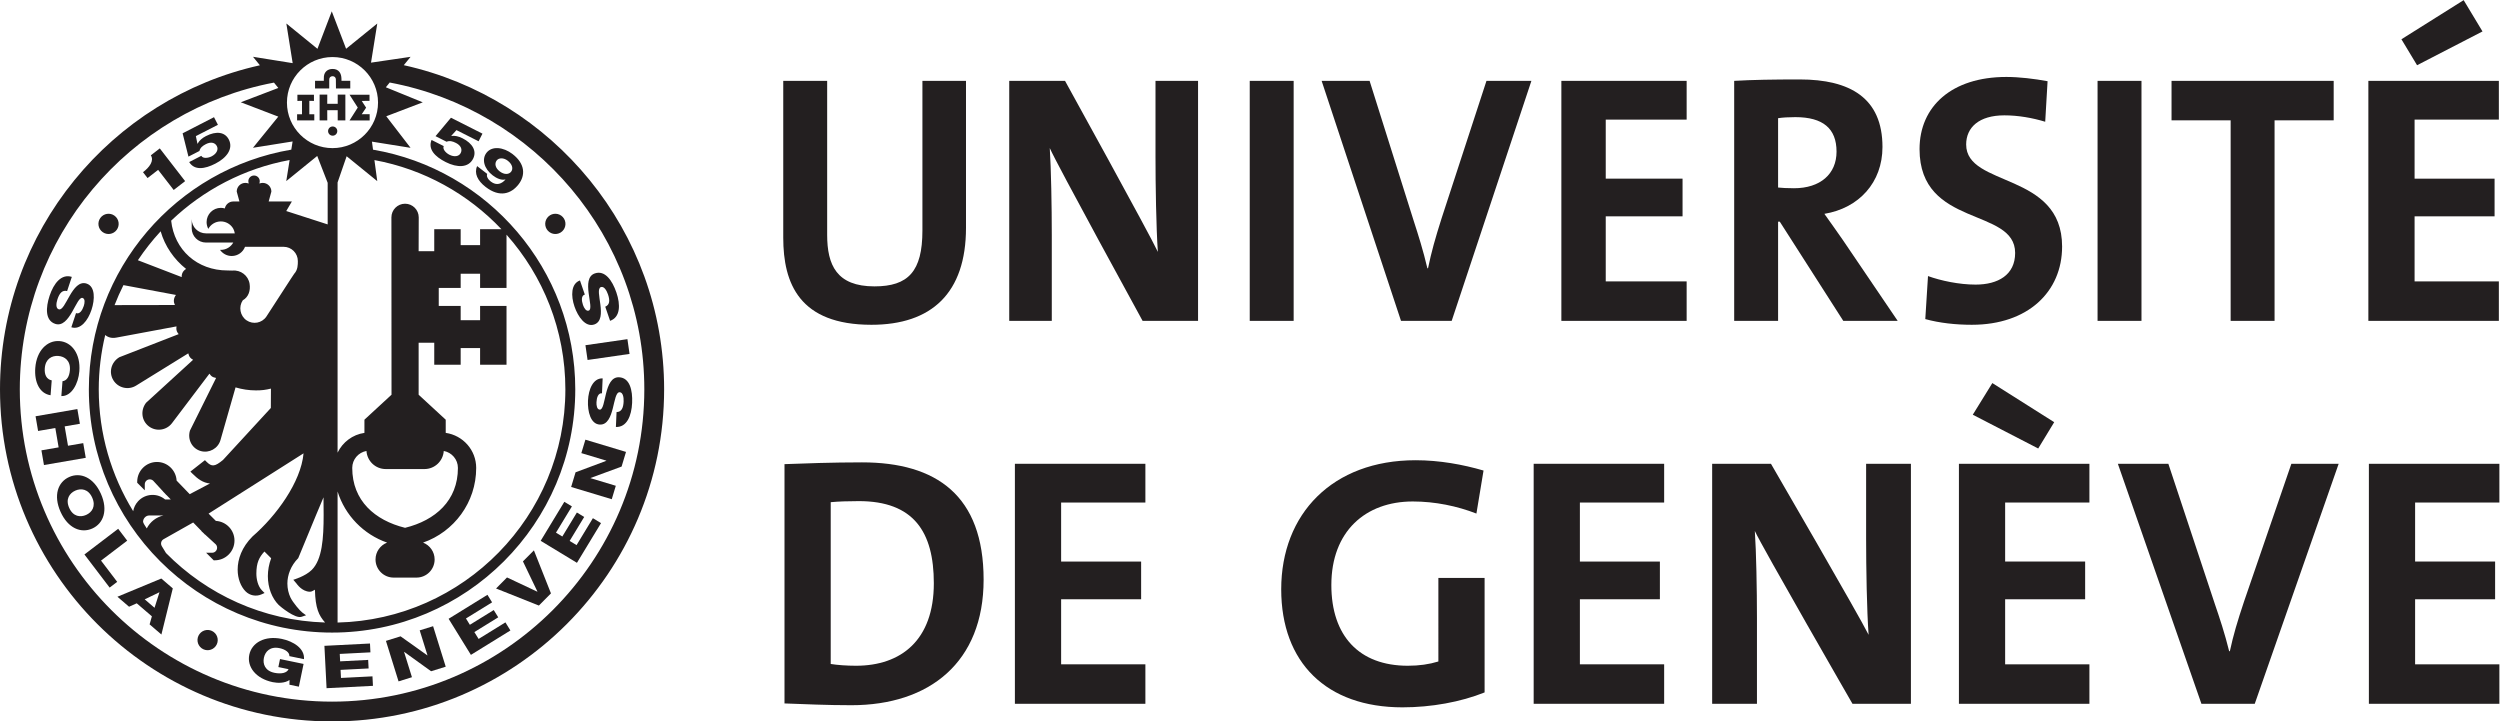 <?xml version="1.0" encoding="UTF-8" standalone="no"?>
<!-- Created with Inkscape (http://www.inkscape.org/) -->

<svg
   version="1.1"
   id="svg840"
   xml:space="preserve"
   width="365.52"
   height="105.48"
   viewBox="0 0 365.52 105.48"
   sodipodi:docname="UNIGE.svg"
   inkscape:version="1.1.2 (0a00cf5339, 2022-02-04)"
   xmlns:inkscape="http://www.inkscape.org/namespaces/inkscape"
   xmlns:sodipodi="http://sodipodi.sourceforge.net/DTD/sodipodi-0.dtd"
   xmlns="http://www.w3.org/2000/svg"
   xmlns:svg="http://www.w3.org/2000/svg"><defs
     id="defs844" /><sodipodi:namedview
     id="namedview842"
     pagecolor="#ffffff"
     bordercolor="#666666"
     borderopacity="1.0"
     inkscape:pageshadow="2"
     inkscape:pageopacity="0.0"
     inkscape:pagecheckerboard="0"
     showgrid="false"
     inkscape:zoom="3.5921428"
     inkscape:cx="182.75999"
     inkscape:cy="52.614835"
     inkscape:window-width="1920"
     inkscape:window-height="1011"
     inkscape:window-x="0"
     inkscape:window-y="32"
     inkscape:window-maximized="1"
     inkscape:current-layer="g846" /><g
     id="g846"
     inkscape:groupmode="layer"
     inkscape:label="ink_ext_XXXXXX"
     transform="matrix(1.333,0,0,-1.333,0,105.48)"><g
       id="g848"
       transform="scale(0.1)"><path
         d="m 173.453,604.98 17.059,-22.058 12.523,9.687 -27.785,35.922 -9.812,-7.59 c 3.898,-6.043 -1.692,-13.339 -8.59,-18.507 l 4.984,-6.442 11.621,8.988"
         style="fill:#231f20;fill-opacity:1;fill-rule:nonzero;stroke:none"
         id="path850" /><path
         d="m 218.746,625.703 c 0.863,3.516 3.356,5.602 7.109,7.531 5.477,2.813 10.004,1.692 12.032,-2.246 2.019,-3.941 -0.582,-8.504 -5.742,-11.156 -3.997,-2.051 -9.641,-2.605 -11.36,0.543 l -13.301,-6.828 c 5.754,-9.277 16.871,-7.82 28.766,-1.711 12.676,6.508 19.82,16.477 14.703,26.445 -4.316,8.403 -13.879,9.5 -25.07,3.754 -4.149,-2.129 -7.426,-4.984 -9.153,-8.363 l -0.16,-0.078 -1.746,8.41 24.184,12.41 -4.285,8.352 -34.434,-17.684 6.406,-25.57 12.051,6.191"
         style="fill:#231f20;fill-opacity:1;fill-rule:nonzero;stroke:none"
         id="path852" /><path
         d="m 507.203,639.668 c -4.16,2.105 -8.398,3.074 -12.148,2.488 l -0.157,0.082 5.778,6.352 24.258,-12.258 4.23,8.375 -34.547,17.457 -16.918,-20.215 12.098,-6.113 c 3.348,1.371 6.504,0.586 10.266,-1.32 5.5,-2.778 7.257,-7.098 5.257,-11.055 -1.996,-3.953 -7.215,-4.523 -12.394,-1.906 -4.004,2.019 -7.781,6.261 -6.242,9.5 l -13.344,6.742 c -4.121,-10.106 3.594,-18.242 15.527,-24.27 12.719,-6.425 24.981,-6.343 30.039,3.657 4.258,8.429 -0.472,16.808 -11.703,22.484"
         style="fill:#231f20;fill-opacity:1;fill-rule:nonzero;stroke:none"
         id="path854" /><path
         d="m 562.207,622.301 c -10.094,7.797 -22.652,9.101 -28.59,1.422 -5.414,-7.016 -2.824,-17.332 6.778,-24.758 4.175,-3.227 9.539,-5.641 13.843,-4.52 l 0.141,-0.109 c -3.945,-4.531 -9.629,-7.141 -16.027,-2.188 -1.465,1.129 -2.793,2.575 -3.543,4.051 -0.786,1.434 -1.008,3.008 -0.414,4.36 l -11.067,8.554 c -3.469,-7.945 0.504,-16.043 9.344,-22.875 15.453,-11.937 28.121,-7.484 36.133,2.879 7.449,9.645 7.527,22.262 -6.598,33.184 z m -1.57,-19.297 c -2.512,-3.246 -7.606,-3.512 -12.617,0.363 -4.872,3.766 -5.762,8.656 -3.172,12.004 2.308,2.992 7.613,3.098 12.066,-0.351 5.082,-3.926 6.191,-8.821 3.723,-12.016"
         style="fill:#231f20;fill-opacity:1;fill-rule:nonzero;stroke:none"
         id="path856" /><path
         d="m 60.594,436.055 c 7.973,-2.637 13.824,5.05 18.469,13.066 4.672,8.086 8.145,16.484 11.547,15.363 2.902,-0.957 2.387,-5.429 1.285,-8.769 -1.586,-4.77 -4.574,-9.438 -8.512,-7.844 l -5.144,-15.527 c 9.988,-3.223 18.211,7.297 22.137,19.16 3.719,11.199 4.281,25.547 -5.359,28.738 -8.105,2.688 -13.918,-5.301 -18.531,-13.211 -4.649,-8.008 -8.199,-16.289 -12.105,-14.98 -3.277,1.086 -2.906,6.34 -1.352,11.015 2.172,6.582 5.289,10.372 10.59,8.985 l 5.152,15.539 c -11.351,3.648 -19.809,-6.977 -24.355,-20.656 -4.336,-13.106 -5.016,-27.168 6.18,-30.879"
         style="fill:#231f20;fill-opacity:1;fill-rule:nonzero;stroke:none"
         id="path858" /><path
         d="m 55.477,357.781 1.25,16.313 c -5.285,1.023 -8.195,5.664 -7.609,13.301 0.82,10.515 8.016,14.019 14.906,13.484 6.883,-0.535 13.457,-5.098 12.645,-15.613 -0.52,-6.848 -3.371,-11.575 -8.117,-12.082 L 67.289,356.875 C 78.5,356.438 86,370.598 87.031,384.121 88.5,403.047 78.727,416.152 65.277,417.188 51.832,418.223 40.16,406.777 38.695,387.832 37.48,371.953 43.586,359.563 55.477,357.781"
         style="fill:#231f20;fill-opacity:1;fill-rule:nonzero;stroke:none"
         id="path860" /><path
         d="m 91.289,305.254 -16.703,-2.859 -3.66,21.226 16.703,2.871 -2.781,16.133 L 39,334.727 l 2.777,-16.133 18.883,3.261 3.656,-21.242 -18.883,-3.258 2.785,-16.125 45.844,7.903 -2.773,16.121"
         style="fill:#231f20;fill-opacity:1;fill-rule:nonzero;stroke:none"
         id="path862" /><path
         d="m 110.648,249.758 c -8.097,18.055 -22.476,23.855 -34.789,18.34 -12.305,-5.528 -17.539,-20.118 -9.445,-38.188 8.098,-18.055 22.469,-23.836 34.777,-18.328 12.317,5.52 17.547,20.109 9.457,38.176 z M 94.496,226.516 c -6.301,-2.825 -14.254,-1.965 -18.578,7.675 -4.316,9.629 0.336,16.153 6.637,18.973 6.301,2.813 14.258,1.953 18.578,-7.676 4.32,-9.629 -0.32,-16.152 -6.637,-18.972"
         style="fill:#231f20;fill-opacity:1;fill-rule:nonzero;stroke:none"
         id="path864" /><path
         d="m 139.52,198.289 -9.911,13.031 -37.011,-28.183 27.652,-36.328 8.289,6.304 -17.734,23.313 28.715,21.863"
         style="fill:#231f20;fill-opacity:1;fill-rule:nonzero;stroke:none"
         id="path866" /><path
         d="m 128.789,136.77 12.754,-10.95 8.434,3.75 16.617,-14.277 -2.496,-8.84 12.941,-11.121 12.492,50.598 -12.605,10.828 z m 40.723,-12.129 -10.805,9.285 16.016,7.715 0.136,-0.11 -5.347,-16.89"
         style="fill:#231f20;fill-opacity:1;fill-rule:nonzero;stroke:none"
         id="path868" /><path
         d="m 306.555,80.402 c 6.457,-1.34 11.14,-4.766 10.847,-8.77 l 16.02,-3.32 c 0.902,11.727 -11.66,19.59 -24.406,22.234 -18.606,3.855 -32.848,-4.18 -35.586,-17.383 -2.739,-13.203 7.136,-26.23 25.742,-30.09 5.687,-1.18 13.238,-1.148 18.371,2.375 l -0.082,-5.168 10.332,-2.145 5.176,24.949 -25.84,5.352 -1.824,-8.797 11.199,-2.324 c -1.723,-3.965 -7.637,-5.606 -15.563,-3.957 -10.332,2.137 -12.894,9.726 -11.492,16.484 1.406,6.758 6.766,12.707 17.106,10.559"
         style="fill:#231f20;fill-opacity:1;fill-rule:nonzero;stroke:none"
         id="path870" /><path
         d="m 374.004,47.703 -0.449,8.852 30.746,1.559 -0.477,9.375 -30.75,-1.57 -0.406,8.137 33.641,1.719 -0.493,9.695 -49.988,-2.539 2.363,-46.465 50.868,2.578 -0.528,10.41 -34.527,-1.75"
         style="fill:#231f20;fill-opacity:1;fill-rule:nonzero;stroke:none"
         id="path872" /><path
         d="m 460.344,99.883 8.523,-27.371 -0.168,-0.051 -29.347,20.891 -16.047,-5 13.836,-44.426 14.695,4.582 -8.621,27.684 0.168,0.059 29.449,-21.199 16.047,5 -13.84,44.414 -14.695,-4.582"
         style="fill:#231f20;fill-opacity:1;fill-rule:nonzero;stroke:none"
         id="path874" /><path
         d="m 524.957,90.481 -4.66,7.539 26.187,16.18 -4.925,7.981 -26.2,-16.184 -4.281,6.934 28.668,17.707 -5.101,8.261 -42.582,-26.308 24.453,-39.582 43.324,26.77 -5.477,8.868 -29.406,-18.165"
         style="fill:#231f20;fill-opacity:1;fill-rule:nonzero;stroke:none"
         id="path876" /><path
         d="m 573.574,175.547 15.891,-33.113 -0.125,-0.129 -33.235,15.636 -12.019,-12.121 46.969,-18.711 13.258,13.36 -18.711,47.187 -12.028,-12.109"
         style="fill:#231f20;fill-opacity:1;fill-rule:nonzero;stroke:none"
         id="path878" /><path
         d="m 632.383,193.379 -7.578,4.601 15.965,26.317 -8.028,4.863 -15.961,-26.316 -6.961,4.226 17.465,28.797 -8.301,5.039 -25.953,-42.801 39.782,-24.121 26.41,43.555 -8.914,5.402 -17.926,-29.562"
         style="fill:#231f20;fill-opacity:1;fill-rule:nonzero;stroke:none"
         id="path880" /><path
         d="m 637.637,294.309 27.453,-8.274 -0.047,-0.168 -33.75,-12.613 -4.848,-16.086 44.551,-13.43 4.442,14.739 -27.766,8.371 0.055,0.164 34.054,12.527 4.844,16.086 -44.547,13.418 -4.441,-14.734"
         style="fill:#231f20;fill-opacity:1;fill-rule:nonzero;stroke:none"
         id="path882" /><path
         d="m 678.992,377.5 c -8.394,0.371 -11.926,-8.625 -14.219,-17.598 -2.289,-9.05 -3.335,-18.078 -6.921,-17.918 -3.063,0.133 -3.774,4.571 -3.618,8.086 0.219,5.008 1.821,10.313 6.043,9.852 l 0.731,16.348 c -10.488,0.382 -15.535,-11.993 -16.098,-24.473 -0.519,-11.777 2.844,-25.742 12.996,-26.192 8.532,-0.378 11.938,8.887 14.227,17.762 2.293,8.977 3.469,17.903 7.57,17.727 3.449,-0.156 4.52,-5.313 4.305,-10.235 -0.309,-6.945 -2.27,-11.433 -7.754,-11.543 l -0.723,-16.347 c 11.914,-0.442 17.168,12.101 17.809,26.504 0.613,13.808 -2.563,27.5 -14.348,28.027"
         style="fill:#231f20;fill-opacity:1;fill-rule:nonzero;stroke:none"
         id="path884" /><path
         d="m 644.465,396.465 46.047,6.64 -2.332,16.192 -46.051,-6.633 2.336,-16.199"
         style="fill:#231f20;fill-opacity:1;fill-rule:nonzero;stroke:none"
         id="path886" /><path
         d="m 651.801,435.402 c 8.07,2.774 7.847,12.645 6.73,21.746 -1.16,9.18 -3.332,17.922 0.555,19.258 3.262,1.121 6.152,-3.281 7.75,-7.937 2.258,-6.582 2.074,-11.477 -2.984,-13.586 l 5.308,-15.481 c 11.25,3.957 11.555,17.543 6.863,31.196 -4.476,13.054 -12.449,24.636 -23.601,20.816 -7.949,-2.723 -7.942,-12.391 -6.793,-21.582 1.184,-9.266 3.508,-18.047 0.117,-19.207 -2.894,-0.984 -5.187,2.871 -6.328,6.191 -1.625,4.747 -2.074,10.262 2.023,11.399 l -5.32,15.476 c -9.887,-3.488 -10.058,-16.843 -6.004,-28.664 3.824,-11.152 12.067,-22.925 21.684,-19.625"
         style="fill:#231f20;fill-opacity:1;fill-rule:nonzero;stroke:none"
         id="path888" /><path
         d="m 218.848,95.918 c -3.692,-4.891 -2.703,-11.855 2.187,-15.547 4.899,-3.699 11.856,-2.715 15.535,2.18 3.703,4.898 2.727,11.851 -2.168,15.547 -4.906,3.687 -11.863,2.715 -15.554,-2.18"
         style="fill:#231f20;fill-opacity:1;fill-rule:nonzero;stroke:none"
         id="path890" /><path
         d="m 128.027,539.184 c 3.614,4.961 2.532,11.906 -2.422,15.519 -4.96,3.613 -11.894,2.527 -15.515,-2.426 -3.613,-4.957 -2.531,-11.902 2.422,-15.504 4.961,-3.625 11.902,-2.535 15.515,2.411"
         style="fill:#231f20;fill-opacity:1;fill-rule:nonzero;stroke:none"
         id="path892" /><path
         d="m 600.145,552.277 c -3.614,-4.957 -2.528,-11.902 2.433,-15.504 4.949,-3.625 11.895,-2.535 15.508,2.411 3.613,4.961 2.527,11.906 -2.422,15.519 -4.961,3.613 -11.894,2.527 -15.519,-2.426"
         style="fill:#231f20;fill-opacity:1;fill-rule:nonzero;stroke:none"
         id="path894" /><path
         d="m 392.402,673.324 -9.011,-14.121 h 22.058 v 6.848 l -8.691,-0.051 4.812,7.199 -4.812,7.414 8.535,0.051 v 6.742 h -21.902 l 9.011,-14.082"
         style="fill:#231f20;fill-opacity:1;fill-rule:nonzero;stroke:none"
         id="path896" /><path
         d="m 344.727,666 -5.442,-0.059 v 14.723 l 5.063,-0.051 v 6.793 h -18.149 v -6.793 l 5.039,0.051 V 665.941 L 325.867,666 v -6.797 h 18.86 V 666"
         style="fill:#231f20;fill-opacity:1;fill-rule:nonzero;stroke:none"
         id="path898" /><path
         d="m 370.41,677.465 h -11.484 l 0.051,10.051 h -8.418 v -28.313 h 8.418 l -0.051,11.25 h 11.484 v -11.25 h 8.399 v 28.313 h -8.399 v -10.051"
         style="fill:#231f20;fill-opacity:1;fill-rule:nonzero;stroke:none"
         id="path900" /><path
         d="m 361.133,704.25 c 0,2.121 1.535,3.48 3.762,3.48 2,0 3.496,-1.535 3.496,-3.48 l 0.105,-10.008 h 15.692 v 8.41 h -9.618 l -0.039,2.137 c -0.058,6.031 -2.843,10.879 -9.695,10.879 -5.266,0 -8.906,-2.941 -9.555,-7.996 -0.113,-1.086 -0.113,-2.219 -0.113,-3.317 v -1.703 h -9.609 l -0.012,-8.41 h 15.566 l 0.02,10.008"
         style="fill:#231f20;fill-opacity:1;fill-rule:nonzero;stroke:none"
         id="path902" /><path
         d="m 364.895,652.574 c -2.786,0 -5.051,-2.265 -5.051,-5.058 0,-2.789 2.265,-5.055 5.051,-5.055 2.793,0 5.054,2.266 5.054,5.055 0,2.793 -2.261,5.058 -5.054,5.058"
         style="fill:#231f20;fill-opacity:1;fill-rule:nonzero;stroke:none"
         id="path904" /><path
         d="m 442.891,719.801 7.453,9.168 -43.406,-6.387 6.871,42.922 -34.2,-27.719 -15.714,41.086 -15.704,-41.113 -34.128,27.773 6.945,-43.496 -43.508,6.985 7.563,-9.317 C 122.18,683.453 0,537.867 0,364.223 0,163.395 163.391,0 364.219,0 c 200.832,0 364.219,163.395 364.219,364.223 0,173.82 -122.418,319.507 -285.547,355.578 z m -78.203,8.926 c 27.542,0 49.953,-22.407 49.953,-49.954 0,-27.539 -22.411,-49.941 -49.953,-49.941 -27.543,0 -49.954,22.402 -49.954,49.941 0,27.547 22.411,49.954 49.954,49.954 z m 45.996,-113.008 c 54.355,-10.031 102.754,-37.223 139.296,-75.813 h -23.398 v -17.461 h -21.301 v 17.461 h -28.98 v -24.105 h -17.129 c 0,0 0.113,36.703 0.113,37.082 0,8.254 -6.722,14.972 -14.984,14.972 -8.262,0 -14.985,-6.718 -14.985,-14.972 0,-0.379 0.118,-194.528 0.118,-194.528 l -29.715,-27.394 v -14.457 c -13.071,-1.891 -23.926,-10.258 -29.453,-21.695 v 296.359 l 9.937,28.766 33.586,-27.301 z M 424.57,196.156 c -7.414,-2.894 -12.683,-10.062 -12.683,-18.496 0,-10.976 8.906,-19.883 19.89,-19.883 h 25.047 c 10.989,0 19.895,8.907 19.895,19.883 0,8.434 -5.27,15.602 -12.68,18.496 33.895,11.813 58.266,43.977 58.266,81.907 0,19.628 -14.547,35.71 -33.418,38.441 v 14.457 l -29.715,27.394 v 57.032 h 17.129 v -24.11 h 28.98 v 18.231 h 21.301 v -18.231 h 28.984 v 64.43 h -28.984 v -15.586 h -21.301 v 15.586 h -24.043 v 19.766 h 24.043 v 15.582 h 21.301 v -15.582 h 28.984 v 58.429 c 40.137,-45.179 64.551,-104.621 64.551,-169.679 0,-139.075 -111.539,-252.508 -249.851,-255.746 v 143.746 c 8.187,-26.203 28.449,-47.063 54.304,-56.067 z m -38.222,81.907 c 0,9.32 6.738,17.019 15.59,18.613 0.75,-11.071 9.871,-19.852 21.128,-19.852 h 42.539 c 11.25,0 20.375,8.778 21.125,19.84 8.821,-1.609 15.528,-9.305 15.528,-18.601 0,-35.821 -24.68,-57.465 -57.949,-65.7 -33.274,8.235 -57.961,29.879 -57.961,65.7 z M 192.996,467.789 c -1.351,-1.801 -2.305,-3.926 -2.305,-6.348 0,-1.699 0.477,-3.246 1.172,-4.679 l -66.203,-0.121 c 2.91,7.484 6.153,14.8 9.731,21.929 z m -41.766,38.078 c 7.497,11.238 15.86,21.844 24.985,31.735 4.601,-16.231 14.676,-30.817 27.91,-41.278 -1.82,-1.109 -3.395,-2.664 -4.223,-4.804 -0.527,-1.368 -0.699,-2.77 -0.629,-4.141 z m -23.792,-84.894 c 0,0 31.664,5.902 66.125,12.324 -0.262,-1.781 -0.247,-3.617 0.453,-5.422 0.457,-1.18 1.179,-2.16 1.961,-3.066 L 130.84,399.453 c -9.106,-5.562 -11.738,-16.742 -6.485,-25.234 2.54,-4.106 6.536,-6.981 11.243,-8.09 4.707,-1.113 9.566,-0.313 13.679,2.226 l 57.227,35.372 c 0.394,-1.758 1.07,-3.469 2.375,-4.895 0.848,-0.937 1.879,-1.59 2.934,-2.152 l -51.594,-47.157 c -6.481,-8.476 -4.903,-19.855 3.051,-25.875 7.964,-6.031 19.351,-4.449 25.378,3.516 l 41.059,54.258 c 0.945,-1.488 2.145,-2.828 3.84,-3.672 0.902,-0.449 1.851,-0.598 2.797,-0.758 0.203,-0.14 0.39,-0.301 0.59,-0.445 l -28.61,-57.609 c -2.91,-9.954 2.5,-19.696 11.813,-22.36 9.312,-2.652 19.047,2.758 21.711,12.067 l 16.511,57.746 c 7.106,-2.121 14.621,-3.301 22.411,-3.301 6.339,0 10.503,0.531 16.41,1.965 -0.055,-10.43 -0.11,-20.336 -0.114,-21.262 -1.386,-1.504 -52.472,-57.008 -52.472,-57.008 -8.996,-7.387 -12.258,-7.769 -18.106,-1.93 l -1.699,1.704 -15.961,-12.532 2.164,-2.164 c 6.012,-6.019 11.672,-10.156 19.324,-10.89 -11.101,-5.852 -20.57,-10.836 -22.23,-11.711 -1.723,1.789 -9.996,10.351 -14.359,14.879 -0.657,11.367 -10.028,20.445 -21.559,20.445 -11.949,0 -21.672,-9.723 -21.672,-21.672 v -1.121 l 8.305,-8.301 v 6.551 c 0,1.465 0.562,2.844 1.594,3.871 2.132,2.125 5.613,2.125 7.746,-0.004 0,0 6.39,-6.945 10.644,-11.57 l -0.047,-0.055 1.715,-1.762 c 1.207,-1.316 2.043,-2.218 2.043,-2.218 l 0.055,0.07 4.812,-4.945 -6.23,0.008 c -4.113,3.402 -9.223,5.222 -14.602,5.007 -5.789,-0.226 -11.14,-2.691 -15.07,-6.953 -2.848,-3.09 -4.664,-6.851 -5.375,-10.89 -23.934,38.914 -37.766,84.675 -37.766,133.621 0,20.535 2.5,40.484 7.09,59.636 3.188,-2.742 7.309,-3.769 12.028,-2.886 z m 29.5,-201.856 c 0,1.59 0.64,3.301 1.839,4.559 1.246,1.387 2.953,2.179 4.813,2.246 l 15.586,-0.027 c -7.789,-1.79 -14.504,-6.895 -18.196,-14.2 -1.91,2.762 -3.839,5.899 -4.042,7.207 0,0.078 0,0.145 0,0.215 z m 19.847,-22.746 c 0.34,1.422 1.199,2.621 2.434,3.399 l 32.676,18.457 9.144,-9.399 -0.133,-0.105 2.254,-2.067 1.68,-1.73 0.101,0.09 11.668,-10.723 c 2.039,-2.055 2.039,-5.527 -0.093,-7.66 -1.032,-1.028 -2.411,-1.598 -3.871,-1.598 h -6.559 l 8.309,-8.297 h 1.125 c 5.785,-0.004 11.222,2.25 15.32,6.344 4.094,4.09 6.348,9.531 6.348,15.32 0,11.524 -9.063,20.891 -20.418,21.555 -2.551,2.547 -6.2,6.191 -8.008,8 5.199,3.297 95.75,60.758 104.183,66.106 -2.84,-31.665 -30.164,-68.844 -55.941,-91.114 -11.801,-11.797 -16.328,-24.961 -16.328,-36.367 0,-10.062 3.527,-18.762 8.703,-23.934 4.535,-4.539 11.445,-5.894 17.191,-3.371 l 3.633,1.598 -2.805,2.809 c -4.57,4.57 -6.199,12.539 -6.199,18.468 0,11.926 3.078,17.977 8.836,24.231 1.219,-1.223 3.781,-3.785 7.383,-7.383 -2.438,-6.59 -3.609,-13.234 -3.609,-19.59 0,-12.734 4.496,-24.289 11.937,-31.722 1.555,-1.555 18.047,-15.243 24.981,-12.907 l 4.964,1.668 -4.226,3.098 c -2.422,1.773 -10.227,10.863 -12.871,16.41 -2.117,4.434 -3.379,9.758 -3.379,15.375 0,9.07 3.707,19.566 11.902,27.766 0.438,0.64 18.508,45.226 27.727,66.718 0.004,-0.496 0.015,-4.222 0.015,-4.222 0.059,-5.055 0.114,-10.067 0.114,-14.969 0,-25.941 -1.575,-48.984 -12.985,-60.395 -7.09,-7.089 -20.273,-10.839 -20.273,-10.839 l 3.418,-4.024 c 0.332,-0.375 5.812,-8.828 14.68,-9.117 2.117,-0.066 3.781,1.359 5.621,2.223 0.464,-20.317 4.293,-28.285 11.125,-35.953 -68.168,2.023 -129.727,30.777 -174.489,76.187 l -4.597,7.543 c -0.547,0.875 -0.828,1.867 -0.828,2.871 0,0.414 0.05,0.836 0.14,1.25 z m 137.192,363.457 6.16,10.481 H 294.68 l 2.976,10.882 c 0,5.25 -4.25,9.508 -9.504,9.508 -1.273,0 -2.484,-0.269 -3.589,-0.726 0.207,0.961 0.347,1.863 0.347,2.562 0,3.457 -2.801,6.258 -6.258,6.258 -3.457,0 -6.269,-2.801 -6.269,-6.258 0,-0.699 0.14,-1.601 0.351,-2.558 -1.109,0.453 -2.312,0.722 -3.586,0.722 -5.253,0 -9.5,-4.258 -9.5,-9.508 l 2.969,-10.882 h -6.711 c -4.605,0 -8.445,-3.282 -9.312,-7.629 -1.399,0.402 -2.864,0.636 -4.375,0.636 -8.633,0 -15.625,-6.996 -15.625,-15.625 0,-2.695 0.691,-5.234 1.883,-7.441 2.644,4.871 7.8,8.188 13.73,8.188 5.32,0 10.012,-2.661 12.832,-6.723 0.332,-0.477 0.637,-0.961 0.906,-1.465 0.813,-1.5 1.274,-3.18 1.555,-4.918 h -31.602 c -8.632,0 -15.625,6.996 -15.625,15.621 v -3.262 -3.546 -3.262 c 0,-8.625 6.993,-15.625 15.625,-15.625 h 29.954 c -2.668,-4.785 -7.766,-8.028 -13.645,-8.028 -0.305,0 -0.605,0.032 -0.918,0.051 2.82,-4.086 7.527,-6.769 12.871,-6.769 6.668,0 12.356,4.195 14.59,10.09 h 42.313 c 8.625,0 15.625,-6.993 15.625,-15.622 0,-4.007 0.023,-9.667 -3.985,-13.949 l -3.894,-5.855 -26.657,-41.133 c -4.863,-7.141 -14.578,-8.973 -21.718,-4.102 -7.118,4.856 -8.993,14.868 -4.129,21.997 6.199,3.453 8.633,10.589 7.472,18.007 -1.433,9.192 -9.824,15.504 -18.964,14.571 l -5.25,0.129 c -33.418,0 -58.375,22.593 -61.829,54.617 35.27,33.652 80.098,57.332 129.946,66.523 l -3.703,-23.125 33.968,27.582 11.457,-29.465 V 545.156 Z M 364.219,21.719 c -188.86,0 -342.5,153.652 -342.5,342.504 0,167.082 120.273,306.515 278.773,336.476 l 4.774,-5.879 -41.157,-15.699 41.133,-15.738 -27.781,-34.18 43.484,6.945 -1.437,-8.98 C 193.645,605.836 97.461,496.074 97.461,364.223 c 0,-147.09 119.668,-266.762 266.758,-266.762 147.09,0 266.758,119.672 266.758,266.762 0,131.777 -96.067,241.48 -221.829,262.91 l -1.183,8.812 42.355,-6.789 -26.648,34.614 40.039,15.293 -40.496,16.507 4.234,5.223 c 158.735,-29.762 279.27,-169.313 279.27,-336.57 0,-188.852 -153.649,-342.504 -342.5,-342.504"
         style="fill:#231f20;fill-opacity:1;fill-rule:nonzero;stroke:none"
         id="path906" /><path
         d="m 955.797,435.063 c -78.918,0 -96.703,45.242 -96.703,95.55 v 171.989 h 48.168 V 533.734 c 0,-33.148 10.371,-56.546 51.871,-56.546 37.051,0 52.607,16.378 52.607,61.226 v 164.188 h 47.8 V 541.531 c 0,-71.754 -37.8,-106.468 -103.743,-106.468"
         style="fill:#231f20;fill-opacity:1;fill-rule:nonzero;stroke:none"
         id="path908" /><path
         d="m 1253.24,439.355 c 0,0 -94.41,172.379 -101.82,189.536 1.48,-22.618 2.22,-63.957 2.22,-95.547 v -93.989 h -46.68 v 263.247 h 61.2 c 0,0 92.56,-167.7 101.82,-187.586 -1.86,26.515 -2.59,73.32 -2.59,105.687 v 81.899 h 46.68 V 439.355 h -60.83"
         style="fill:#231f20;fill-opacity:1;fill-rule:nonzero;stroke:none"
         id="path910" /><path
         d="m 1370.75,439.355 h 48.172 V 702.601 H 1370.75 Z"
         style="fill:#231f20;fill-opacity:1;fill-rule:nonzero;stroke:none"
         id="path912" /><path
         d="m 1592.25,439.355 h -55.58 l -87.06,263.247 h 52.61 l 48.54,-154.047 c 4.81,-14.821 10.37,-32.367 14.82,-51.481 h 0.74 c 3.7,17.942 7.77,32.371 14.81,54.602 l 49.28,150.926 h 49.28 l -87.44,-263.247"
         style="fill:#231f20;fill-opacity:1;fill-rule:nonzero;stroke:none"
         id="path914" /><path
         d="m 1712.56,439.355 v 263.247 h 137.41 v -42.508 h -88.74 v -64.742 h 84.25 v -41.336 h -84.25 v -71.368 h 88.74 v -43.293 h -137.41"
         style="fill:#231f20;fill-opacity:1;fill-rule:nonzero;stroke:none"
         id="path916" /><path
         d="m 2021.78,439.355 -69.65,108.809 h -1.86 V 439.355 h -48.16 v 263.247 c 19.64,1.171 42.98,1.558 71.87,1.558 55.21,0 90.78,-20.277 90.78,-74.097 0,-38.997 -25.93,-67.079 -63.72,-73.321 7.04,-9.75 14.07,-19.887 20.37,-28.855 l 60.03,-88.532 z m -52.61,223.465 c -7.04,0 -14.08,-0.386 -18.9,-1.164 v -76.051 c 3.33,-0.39 10,-0.781 17.42,-0.781 28.89,0 46.69,15.602 46.69,40.172 0,25.348 -14.83,37.824 -45.21,37.824"
         style="fill:#231f20;fill-opacity:1;fill-rule:nonzero;stroke:none"
         id="path918" /><path
         d="m 2162.86,435.063 c -17.78,0 -35.57,1.953 -51.13,6.242 l 2.97,47.191 c 14.08,-5.074 34.08,-9.359 52.23,-9.359 24.46,0 43.35,10.527 43.35,34.707 0,50.312 -104.85,27.301 -104.85,113.883 0,46.796 35.2,79.168 95.22,79.168 14.09,0 30.39,-1.954 45.21,-4.684 l -2.6,-44.457 c -14.08,4.285 -29.64,7.023 -44.83,7.023 -27.79,0 -41.87,-13.261 -41.87,-31.984 0,-47.188 105.23,-29.641 105.23,-111.93 0,-49.531 -37.42,-85.8 -98.93,-85.8"
         style="fill:#231f20;fill-opacity:1;fill-rule:nonzero;stroke:none"
         id="path920" /><path
         d="m 2300.68,439.355 h 48.172 V 702.601 H 2300.68 Z"
         style="fill:#231f20;fill-opacity:1;fill-rule:nonzero;stroke:none"
         id="path922" /><path
         d="M 2494.82,659.313 V 439.355 h -48.17 v 219.958 h -64.83 v 43.289 h 177.84 v -43.289 h -64.84"
         style="fill:#231f20;fill-opacity:1;fill-rule:nonzero;stroke:none"
         id="path924" /><path
         d="m 2597.7,439.355 v 263.247 h 143.13 v -42.508 h -92.43 v -64.742 h 87.74 v -41.336 h -87.74 v -71.368 h 92.43 v -43.293 z m 53.42,280.407 -17.16,28.472 68.26,42.899 20.67,-34.32 -71.77,-37.051"
         style="fill:#231f20;fill-opacity:1;fill-rule:nonzero;stroke:none"
         id="path926" /><path
         d="m 933.777,17.793 c -27.297,0 -51.086,1.172 -73.316,1.953 V 282.211 c 20.668,0.781 52.648,1.949 85.019,1.949 81.51,0 133.38,-36.269 133.38,-128.695 0,-90.484 -59.28,-137.672 -145.083,-137.672 z m 8.192,223.863 c -11.699,0 -22.621,-0.39 -30.813,-1.172 V 63.035 c 7.024,-1.172 17.551,-1.949 27.692,-1.949 49.531,0 85.412,28.074 85.412,90.477 0,56.55 -22.23,90.093 -82.291,90.093"
         style="fill:#231f20;fill-opacity:1;fill-rule:nonzero;stroke:none"
         id="path928" /><path
         d="M 1113.17,19.355 V 282.602 h 143.13 v -42.508 h -92.42 v -64.742 h 87.75 v -41.336 h -87.75 V 62.648 h 92.42 V 19.355 h -143.13"
         style="fill:#231f20;fill-opacity:1;fill-rule:nonzero;stroke:none"
         id="path930" /><path
         d="m 1619.38,228.004 c -21.05,8.187 -45.23,13.262 -69.8,13.262 -51.87,0 -89.31,-32.758 -89.31,-91.653 0,-55.765 30.42,-88.527 83.85,-88.527 12.48,0 23.4,1.562 33.54,4.676 V 157.41 h 50.7 V 31.836 c -26.13,-10.527 -58.51,-16.375 -90.09,-16.375 -83.46,0 -132.99,49.141 -132.99,129.473 0,82.679 56.16,141.57 147.42,141.57 26.13,0 51.87,-4.684 74.49,-11.313 l -7.81,-47.187"
         style="fill:#231f20;fill-opacity:1;fill-rule:nonzero;stroke:none"
         id="path932" /><path
         d="M 1682.18,19.355 V 282.602 h 143.12 v -42.508 h -92.43 v -64.742 h 87.75 v -41.336 h -87.75 V 62.648 h 92.43 V 19.355 h -143.12"
         style="fill:#231f20;fill-opacity:1;fill-rule:nonzero;stroke:none"
         id="path934" /><path
         d="m 2031.86,19.355 c 0,0 -99.31,172.379 -107.1,189.536 1.55,-22.618 2.33,-63.957 2.33,-95.547 V 19.355 h -49.14 V 282.602 h 64.5 c 0,0 97.35,-167.7 107.1,-187.583 -1.95,26.512 -2.73,73.317 -2.73,105.683 v 81.899 h 49.14 V 19.355 h -64.1"
         style="fill:#231f20;fill-opacity:1;fill-rule:nonzero;stroke:none"
         id="path936" /><path
         d="M 2148.61,19.355 V 282.602 h 143.13 v -42.508 h -92.43 v -64.742 h 87.75 v -41.336 h -87.75 V 62.648 h 92.43 V 19.355 Z m 86.97,280.015 -71.76,37.051 21.45,34.711 67.85,-42.899 -17.54,-28.863"
         style="fill:#231f20;fill-opacity:1;fill-rule:nonzero;stroke:none"
         id="path938" /><path
         d="m 2473.09,19.355 h -58.5 l -91.65,263.247 h 55.38 l 51.08,-154.047 c 5.07,-14.821 10.92,-32.371 15.61,-51.485 h 0.78 c 3.9,17.949 8.18,32.375 15.6,54.606 l 51.86,150.926 h 51.88 L 2473.09,19.355"
         style="fill:#231f20;fill-opacity:1;fill-rule:nonzero;stroke:none"
         id="path940" /><path
         d="M 2598.27,19.355 V 282.602 h 143.14 v -42.508 h -92.44 v -64.742 h 87.75 v -41.336 h -87.75 V 62.648 h 92.44 V 19.355 h -143.14"
         style="fill:#231f20;fill-opacity:1;fill-rule:nonzero;stroke:none"
         id="path942" /></g></g></svg>
